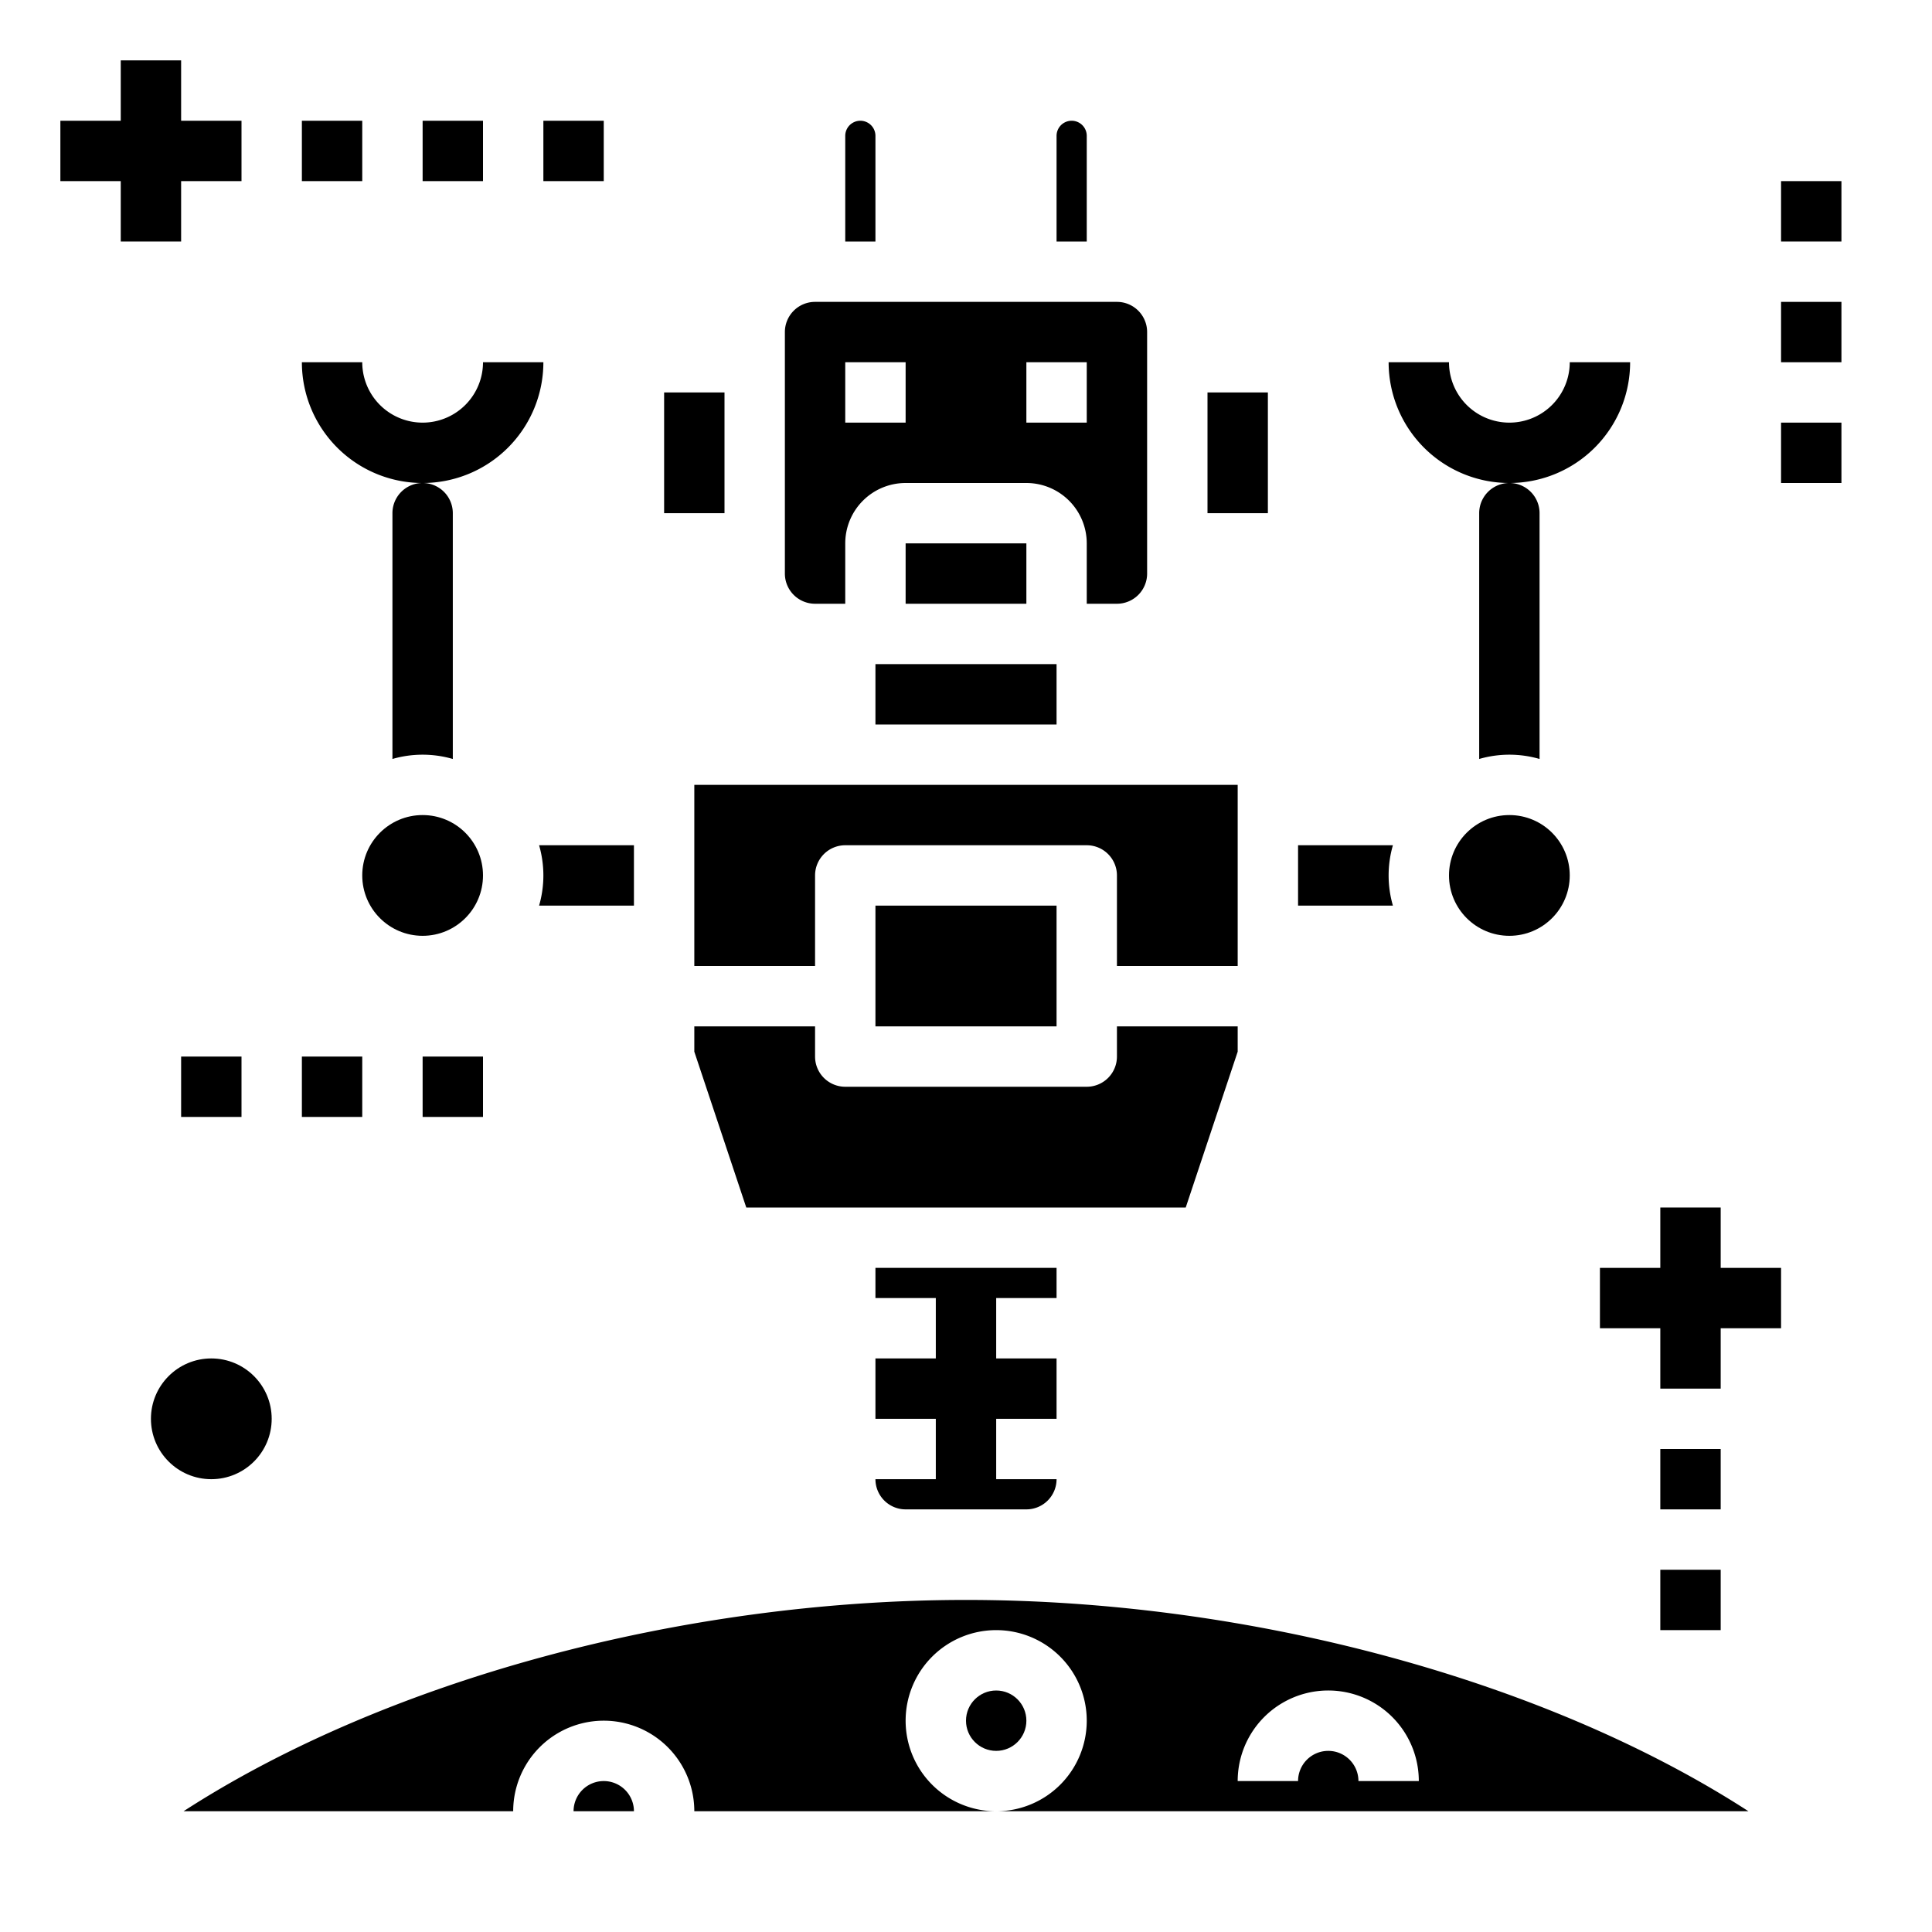 <svg xmlns="http://www.w3.org/2000/svg" viewBox="0 0 64 64" x="0px" y="0px"><g data-name="Space Robot"><circle cx="7" cy="47" r="2"></circle><path d="M32,53c-9.464,0-19.265,2.692-25.92,7H17a3,3,0,0,1,6,0H33a3,3,0,1,1,3-3,3,3,0,0,1-3,3H57.92C51.265,55.692,41.464,53,32,53Zm12,5a1,1,0,0,0-1,1H41a3,3,0,0,1,6,0H45A1,1,0,0,0,44,58Z"></path><circle cx="33" cy="57" r="1"></circle><path d="M20,59a1,1,0,0,0-1,1h2A1,1,0,0,0,20,59Z"></path><path d="M26,11v8a1,1,0,0,0,1,1h1V18a2,2,0,0,1,2-2h4a2,2,0,0,1,2,2v2h1a1,1,0,0,0,1-1V11a1,1,0,0,0-1-1H27A1,1,0,0,0,26,11Zm8,1h2v2H34Zm-6,0h2v2H28Z"></path><path d="M28,8h1V4.5a.5.5,0,0,0-1,0Z"></path><path d="M35,8h1V4.5a.5.5,0,0,0-1,0Z"></path><rect x="40" y="13" width="2" height="4"></rect><path d="M51,25.142V17a1,1,0,0,0-2,0v8.142a3.592,3.592,0,0,1,2,0Z"></path><path d="M15,25.142V17a1,1,0,0,0-2,0v8.142a3.592,3.592,0,0,1,2,0Z"></path><circle cx="14" cy="29" r="2"></circle><rect x="22" y="13" width="2" height="4"></rect><rect x="29" y="30" width="6" height="4"></rect><rect x="30" y="18" width="4" height="2"></rect><path d="M43,28v2h3.142a3.592,3.592,0,0,1,0-2Z"></path><path d="M23,32h4V29a1,1,0,0,1,1-1h8a1,1,0,0,1,1,1v3h4V26H23Z"></path><path d="M21,30V28H17.858a3.592,3.592,0,0,1,0,2Z"></path><path d="M41,34.838V34H37v1a1,1,0,0,1-1,1H28a1,1,0,0,1-1-1V34H23v.838L24.721,40H39.279Z"></path><circle cx="50" cy="29" r="2"></circle><rect x="29" y="22" width="6" height="2"></rect><path d="M29,49a1,1,0,0,0,1,1h4a1,1,0,0,0,1-1H33V47h2V45H33V43h2V42H29v1h2v2H29v2h2v2Z"></path><path d="M14,16a4,4,0,0,1-4-4h2a2,2,0,0,0,4,0h2A4,4,0,0,1,14,16Z"></path><path d="M50,16a4,4,0,0,1-4-4h2a2,2,0,0,0,4,0h2A4,4,0,0,1,50,16Z"></path><polygon points="53 42 53 44 55 44 55 46 57 46 57 44 59 44 59 42 57 42 57 40 55 40 55 42 53 42"></polygon><polygon points="4 8 6 8 6 6 8 6 8 4 6 4 6 2 4 2 4 4 2 4 2 6 4 6 4 8"></polygon><rect x="10" y="4" width="2" height="2"></rect><rect x="14" y="4" width="2" height="2"></rect><rect x="18" y="4" width="2" height="2"></rect><rect x="55" y="48" width="2" height="2"></rect><rect x="55" y="52" width="2" height="2"></rect><rect x="59" y="6" width="2" height="2"></rect><rect x="59" y="10" width="2" height="2"></rect><rect x="59" y="14" width="2" height="2"></rect><rect x="6" y="35" width="2" height="2"></rect><rect x="10" y="35" width="2" height="2"></rect><rect x="14" y="35" width="2" height="2"></rect></g></svg>